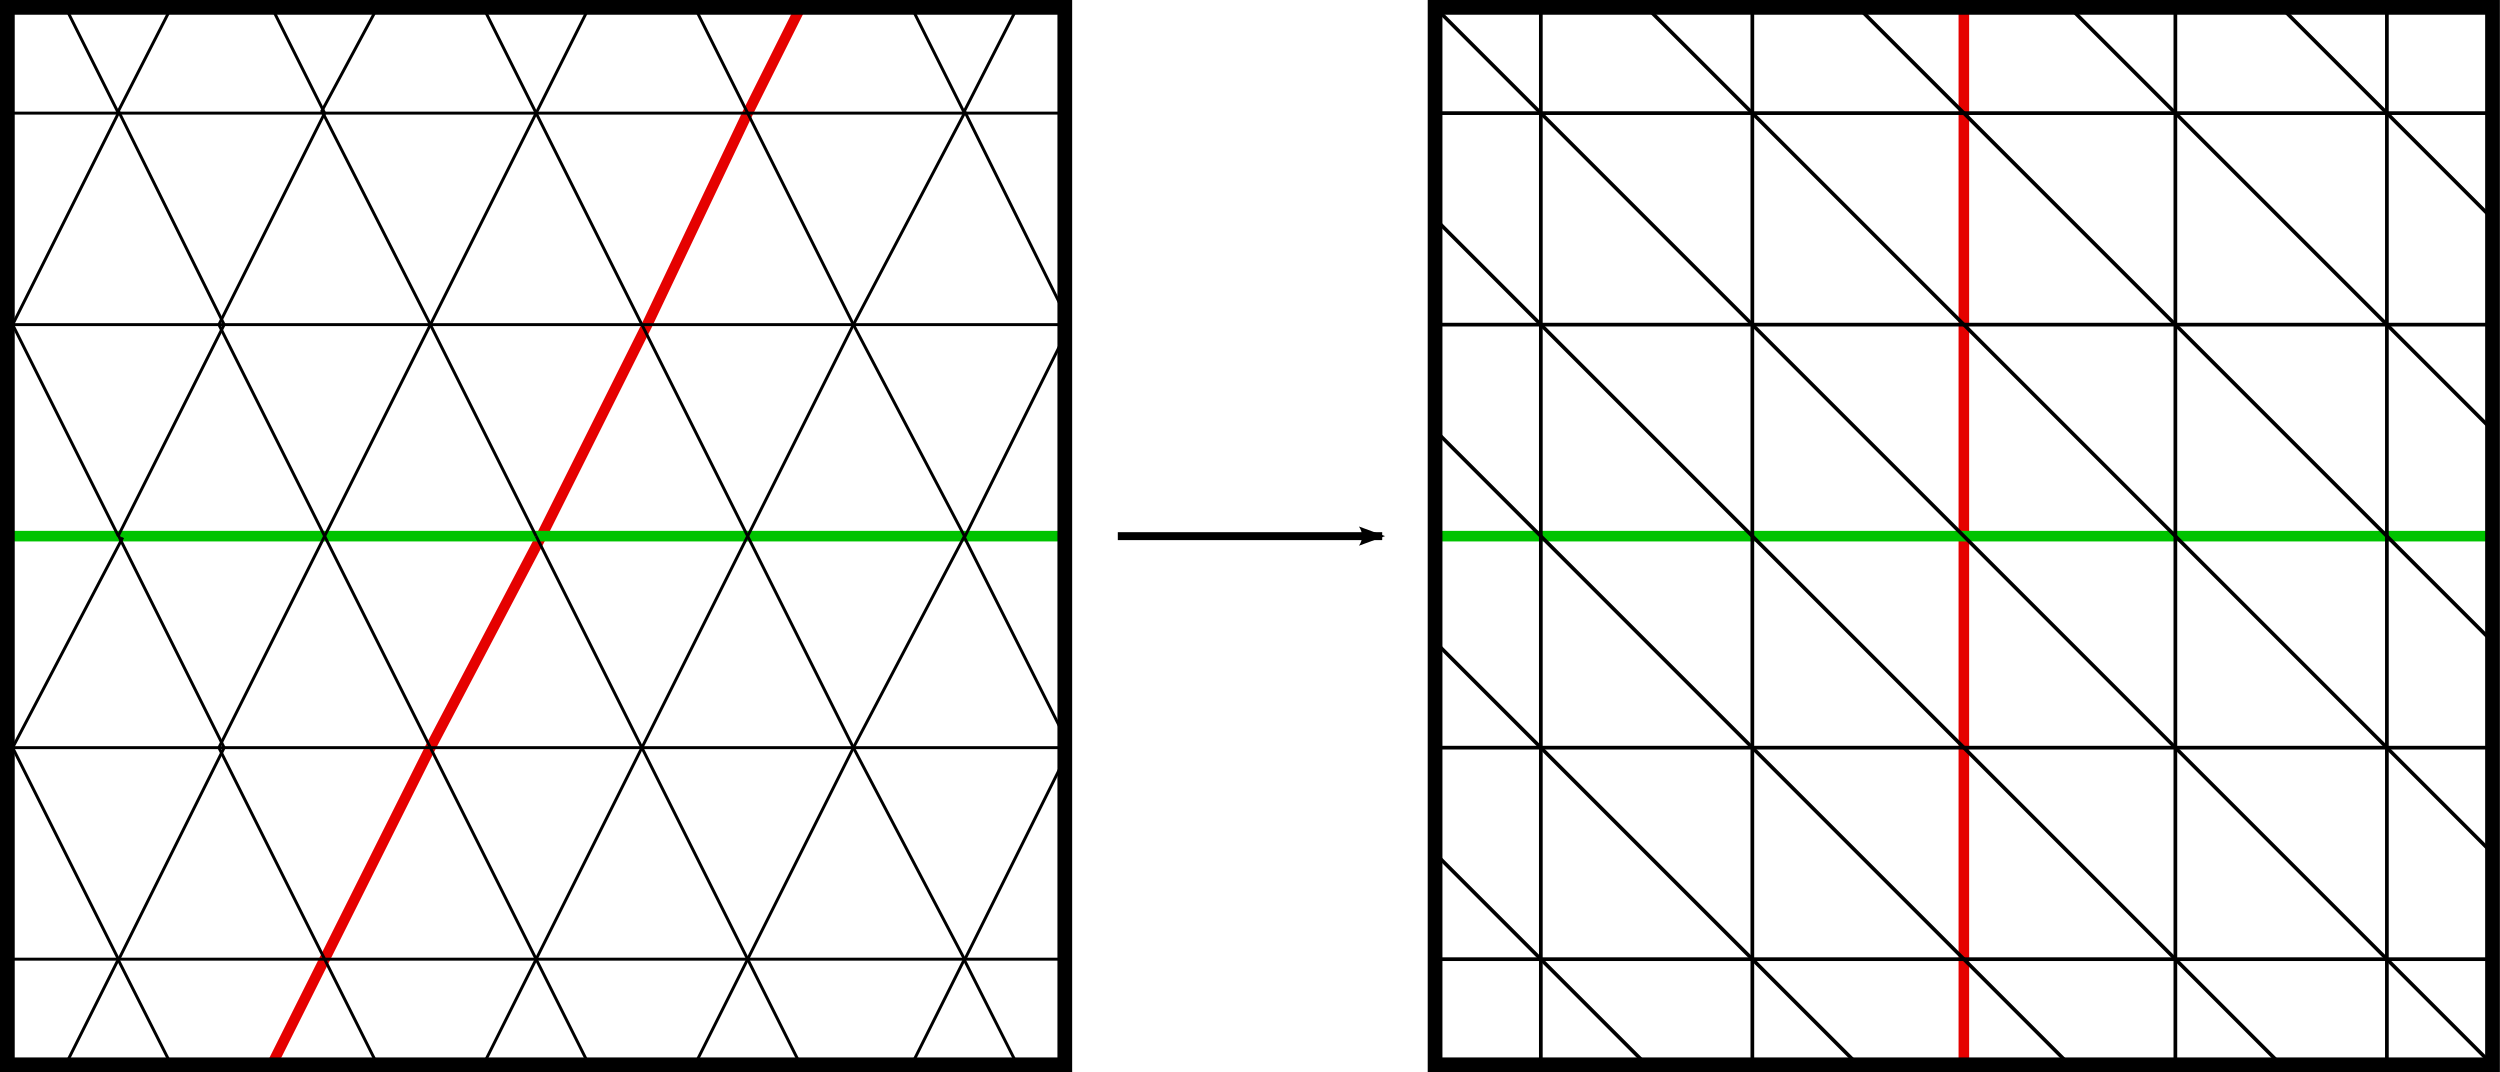 <?xml version="1.0" encoding="UTF-8" standalone="no"?>
<!-- Created with Inkscape (http://www.inkscape.org/) -->

<svg
   xmlns:dc="http://purl.org/dc/elements/1.1/"
   xmlns:cc="http://creativecommons.org/ns#"
   xmlns:rdf="http://www.w3.org/1999/02/22-rdf-syntax-ns#"
   xmlns:svg="http://www.w3.org/2000/svg"
   xmlns="http://www.w3.org/2000/svg"
   xmlns:sodipodi="http://sodipodi.sourceforge.net/DTD/sodipodi-0.dtd"
   xmlns:inkscape="http://www.inkscape.org/namespaces/inkscape"
   width="472.785"
   height="202.785"
   id="svg2"
   version="1.1"
   inkscape:version="0.47 r22583"
   sodipodi:docname="affine_straight.svg">
  <defs
     id="defs4">
    <marker
       inkscape:stockid="Arrow2Lend"
       orient="auto"
       refY="0"
       refX="0"
       id="Arrow2Lend"
       style="overflow:visible">
      <path
         id="path4073"
         style="font-size:12px;fill-rule:evenodd;stroke-width:0.625;stroke-linejoin:round"
         d="M 8.719,4.034 -2.207,0.016 8.719,-4.002 c -1.745,2.372 -1.735,5.617 -6e-7,8.035 z"
         transform="matrix(-1.1,0,0,-1.1,-1.1,0)" />
    </marker>
    <marker
       inkscape:stockid="Arrow1Lend"
       orient="auto"
       refY="0"
       refX="0"
       id="Arrow1Lend"
       style="overflow:visible">
      <path
         id="path4055"
         d="M 0,0 5,-5 -12.5,0 5,5 0,0 z"
         style="fill-rule:evenodd;stroke:#000000;stroke-width:1pt;marker-start:none"
         transform="matrix(-0.8,0,0,-0.8,-10,0)" />
    </marker>
    <inkscape:perspective
       sodipodi:type="inkscape:persp3d"
       inkscape:vp_x="0 : 526.18109 : 1"
       inkscape:vp_y="0 : 1000 : 0"
       inkscape:vp_z="744.09448 : 526.18109 : 1"
       inkscape:persp3d-origin="372.04724 : 350.78739 : 1"
       id="perspective10" />
    <inkscape:perspective
       id="perspective2828"
       inkscape:persp3d-origin="0.5 : 0.33333333 : 1"
       inkscape:vp_z="1 : 0.5 : 1"
       inkscape:vp_y="0 : 1000 : 0"
       inkscape:vp_x="0 : 0.5 : 1"
       sodipodi:type="inkscape:persp3d" />
    <inkscape:perspective
       id="perspective2850"
       inkscape:persp3d-origin="0.5 : 0.33333333 : 1"
       inkscape:vp_z="1 : 0.5 : 1"
       inkscape:vp_y="0 : 1000 : 0"
       inkscape:vp_x="0 : 0.5 : 1"
       sodipodi:type="inkscape:persp3d" />
    <inkscape:perspective
       id="perspective3644"
       inkscape:persp3d-origin="0.5 : 0.33333333 : 1"
       inkscape:vp_z="1 : 0.5 : 1"
       inkscape:vp_y="0 : 1000 : 0"
       inkscape:vp_x="0 : 0.5 : 1"
       sodipodi:type="inkscape:persp3d" />
    <inkscape:perspective
       id="perspective3713"
       inkscape:persp3d-origin="0.5 : 0.33333333 : 1"
       inkscape:vp_z="1 : 0.5 : 1"
       inkscape:vp_y="0 : 1000 : 0"
       inkscape:vp_x="0 : 0.5 : 1"
       sodipodi:type="inkscape:persp3d" />
    <inkscape:perspective
       id="perspective3738"
       inkscape:persp3d-origin="0.5 : 0.33333333 : 1"
       inkscape:vp_z="1 : 0.5 : 1"
       inkscape:vp_y="0 : 1000 : 0"
       inkscape:vp_x="0 : 0.5 : 1"
       sodipodi:type="inkscape:persp3d" />
    <inkscape:perspective
       id="perspective3842"
       inkscape:persp3d-origin="0.5 : 0.33333333 : 1"
       inkscape:vp_z="1 : 0.5 : 1"
       inkscape:vp_y="0 : 1000 : 0"
       inkscape:vp_x="0 : 0.5 : 1"
       sodipodi:type="inkscape:persp3d" />
    <inkscape:perspective
       id="perspective3659"
       inkscape:persp3d-origin="0.5 : 0.33333333 : 1"
       inkscape:vp_z="1 : 0.5 : 1"
       inkscape:vp_y="0 : 1000 : 0"
       inkscape:vp_x="0 : 0.5 : 1"
       sodipodi:type="inkscape:persp3d" />
  </defs>
  <sodipodi:namedview
     id="base"
     pagecolor="#ffffff"
     bordercolor="#666666"
     borderopacity="1.0"
     inkscape:pageopacity="0.0"
     inkscape:pageshadow="2"
     inkscape:zoom="1.345"
     inkscape:cx="271.52212"
     inkscape:cy="114.08996"
     inkscape:document-units="px"
     inkscape:current-layer="layer1"
     showgrid="true"
     objecttolerance="1"
     inkscape:snap-global="true"
     inkscape:window-width="1280"
     inkscape:window-height="945"
     inkscape:window-x="0"
     inkscape:window-y="27"
     inkscape:window-maximized="1">
    <inkscape:grid
       type="xygrid"
       id="grid2816"
       empspacing="5"
       visible="true"
       enabled="true"
       snapvisiblegridlinesonly="true"
       spacingy="10px"
       spacingx="10px"
       originy="1px" />
  </sodipodi:namedview>
  <g
     inkscape:label="Layer 1"
     inkscape:groupmode="layer"
     id="layer1"
     transform="translate(-455.444,-31.199)">
    <path
       style="fill:none;stroke:#e50100;stroke-width:2;stroke-linecap:butt;stroke-linejoin:miter;stroke-miterlimit:4;stroke-opacity:1;stroke-dasharray:none"
       d="m 549,23.459 -10,20 -19,40 -20,40 -21,40 -20,40 -10,20"
       id="path3758"
       transform="translate(57.837,9.132)"
       sodipodi:nodetypes="ccccccc" />
    <path
       style="fill:none;stroke:#00c300;stroke-width:2;stroke-linecap:butt;stroke-linejoin:miter;stroke-miterlimit:4;stroke-opacity:1;stroke-dasharray:none"
       d="m 400,123.459 200,0"
       id="path3760"
       transform="translate(57.837,9.132)" />
    <path
       style="fill:none;stroke:#000000;stroke-width:0.56;stroke-linecap:butt;stroke-linejoin:miter;stroke-miterlimit:4;stroke-opacity:1;stroke-dasharray:none"
       d="m 430,23.459 -10,19.587 20,40.413 -20,39.885 20,40.115 -20,40.182 10,19.818"
       id="path3772"
       transform="translate(57.837,9.132)"
       sodipodi:nodetypes="ccccccc" />
    <path
       style="fill:none;stroke:#000000;stroke-width:0.56;stroke-linecap:butt;stroke-linejoin:miter;stroke-miterlimit:4;stroke-opacity:1;stroke-dasharray:none"
       d="m 590,23.459 -10,19.587 20,40.413 -20,40.257 20,39.743 -20,40.182 10,19.818"
       id="path3776"
       transform="translate(57.837,9.132)"
       sodipodi:nodetypes="ccccccc" />
    <path
       style="fill:none;stroke:#000000;stroke-width:0.56;stroke-linecap:butt;stroke-linejoin:miter;stroke-miterlimit:4;stroke-opacity:1;stroke-dasharray:none"
       d="m 600,83.459 -200,0"
       id="path3778"
       transform="translate(57.837,9.132)" />
    <path
       style="fill:none;stroke:#000000;stroke-width:0.56;stroke-linecap:butt;stroke-linejoin:miter;stroke-miterlimit:4;stroke-opacity:1;stroke-dasharray:none"
       d="m 400,43.459 200,0"
       id="path3780"
       transform="translate(57.837,9.132)" />
    <path
       style="fill:none;stroke:#000000;stroke-width:0.56;stroke-linecap:butt;stroke-linejoin:miter;stroke-miterlimit:4;stroke-opacity:1;stroke-dasharray:none"
       d="m 400,163.459 140.52,0 59.48,0"
       id="path3782"
       transform="translate(57.837,9.132)"
       sodipodi:nodetypes="ccc" />
    <path
       style="fill:none;stroke:#000000;stroke-width:0.56;stroke-linecap:butt;stroke-linejoin:miter;stroke-miterlimit:4;stroke-opacity:1;stroke-dasharray:none"
       d="m 400,203.459 200,0"
       id="path3784"
       transform="translate(57.837,9.132)" />
    <path
       style="fill:none;stroke:#000000;stroke-width:0.56;stroke-linecap:butt;stroke-linejoin:miter;stroke-miterlimit:4;stroke-opacity:1;stroke-dasharray:none"
       d="m 570,23.459 10,20 -21,40 21,40 -21,40 21,40 -10,20"
       id="path3792"
       transform="translate(57.837,9.132)"
       sodipodi:nodetypes="ccccccc" />
    <path
       style="fill:none;stroke:#000000;stroke-width:0.56;stroke-linecap:butt;stroke-linejoin:miter;stroke-miterlimit:4;stroke-opacity:1;stroke-dasharray:none"
       d="m 400,83.459 20,40"
       id="path3819"
       transform="translate(57.837,9.132)"
       sodipodi:nodetypes="cc" />
    <path
       style="fill:none;stroke:#000000;stroke-width:0.56;stroke-linecap:butt;stroke-linejoin:miter;stroke-miterlimit:4;stroke-opacity:1;stroke-dasharray:none"
       d="m 400,163.459 20,40 -10,20"
       id="path3823"
       transform="translate(57.837,9.132)"
       sodipodi:nodetypes="ccc" />
    <path
       style="fill:none;stroke:#e50100;stroke-width:2;stroke-linecap:butt;stroke-linejoin:miter;stroke-miterlimit:4;stroke-opacity:1;stroke-dasharray:none"
       d="m 826.837,32.592 0,200"
       id="path3758-5" />
    <path
       style="fill:none;stroke:#00c300;stroke-width:2;stroke-linecap:butt;stroke-linejoin:miter;stroke-miterlimit:4;stroke-opacity:1;stroke-dasharray:none"
       d="m 726.837,132.592 200,0"
       id="path3760-3" />
    <path
       style="fill:none;stroke:#000000;stroke-width:0.7;stroke-linecap:butt;stroke-linejoin:miter;stroke-miterlimit:4;stroke-opacity:1;stroke-dasharray:none"
       d="m 786.837,32.592 0,200"
       id="path3770-8" />
    <path
       style="fill:none;stroke:#000000;stroke-width:0.7;stroke-linecap:butt;stroke-linejoin:miter;stroke-miterlimit:4;stroke-opacity:1;stroke-dasharray:none"
       d="m 746.837,32.592 0,200"
       id="path3772-8" />
    <path
       style="fill:none;stroke:#000000;stroke-width:0.7;stroke-linecap:butt;stroke-linejoin:miter;stroke-miterlimit:4;stroke-opacity:1;stroke-dasharray:none"
       d="m 866.837,32.592 0,200"
       id="path3774-3" />
    <path
       style="fill:none;stroke:#000000;stroke-width:0.7;stroke-linecap:butt;stroke-linejoin:miter;stroke-miterlimit:4;stroke-opacity:1;stroke-dasharray:none"
       d="m 906.837,32.592 0,200"
       id="path3776-1" />
    <path
       style="fill:none;stroke:#000000;stroke-width:0.7;stroke-linecap:butt;stroke-linejoin:miter;stroke-miterlimit:4;stroke-opacity:1;stroke-dasharray:none"
       d="m 926.837,92.592 -200,0"
       id="path3778-8" />
    <path
       style="fill:none;stroke:#000000;stroke-width:0.7;stroke-linecap:butt;stroke-linejoin:miter;stroke-miterlimit:4;stroke-opacity:1;stroke-dasharray:none"
       d="m 726.837,52.592 200,0"
       id="path3780-9" />
    <path
       style="fill:none;stroke:#000000;stroke-width:0.7;stroke-linecap:butt;stroke-linejoin:miter;stroke-miterlimit:4;stroke-opacity:1;stroke-dasharray:none"
       d="m 726.837,172.592 200,0"
       id="path3782-6" />
    <path
       style="fill:none;stroke:#000000;stroke-width:0.7;stroke-linecap:butt;stroke-linejoin:miter;stroke-miterlimit:4;stroke-opacity:1;stroke-dasharray:none"
       d="m 726.837,212.592 200,0"
       id="path3784-4" />
    <path
       style="fill:none;stroke:#000000;stroke-width:0.56;stroke-linecap:butt;stroke-linejoin:miter;stroke-miterlimit:4;stroke-opacity:1;stroke-dasharray:none"
       d="M 420.818,123.716 400,163.459"
       id="path4014"
       transform="translate(57.837,9.132)" />
    <path
       style="fill:none;stroke:#000000;stroke-width:0.56;stroke-linecap:butt;stroke-linejoin:miter;stroke-miterlimit:4;stroke-opacity:1;stroke-dasharray:none"
       d="m 410,23.459 10,20 -20,40"
       id="path4016"
       transform="translate(57.837,9.132)" />
    <path
       style="fill:none;stroke:#000000;stroke-width:1.5;stroke-linecap:butt;stroke-linejoin:miter;stroke-miterlimit:4;stroke-opacity:1;stroke-dasharray:none;marker-end:url(#Arrow2Lend)"
       d="m 210,101 50,0"
       id="path4047"
       transform="translate(456.837,31.592)" />
    <path
       style="fill:none;stroke:#000000;stroke-width:0.56;stroke-linecap:butt;stroke-linejoin:miter;stroke-miterlimit:4;stroke-opacity:1;stroke-dasharray:none"
       d="m 110,1 -10,20 20,40"
       id="path4718"
       transform="translate(456.837,31.592)" />
    <path
       style="fill:none;stroke:#000000;stroke-width:0.56;stroke-linecap:butt;stroke-linejoin:miter;stroke-miterlimit:4;stroke-opacity:1;stroke-dasharray:none"
       d="m 100,101 20,40 c 0,0 -20,40 -20,40 l 10,20"
       id="path4720"
       transform="translate(456.837,31.592)" />
    <path
       style="fill:none;stroke:#000000;stroke-width:0.56;stroke-linecap:butt;stroke-linejoin:miter;stroke-miterlimit:4;stroke-opacity:1;stroke-dasharray:none"
       d="M 90,1 100,21 80,61 100,101"
       id="path4743"
       transform="translate(456.837,31.592)" />
    <path
       style="fill:none;stroke:#000000;stroke-width:0.56;stroke-linecap:butt;stroke-linejoin:miter;stroke-miterlimit:4;stroke-opacity:1;stroke-dasharray:none"
       d="M 80,141 100,181 90,201"
       id="path4745"
       transform="translate(456.837,31.592)"
       sodipodi:nodetypes="ccc" />
    <path
       style="fill:none;stroke:#000000;stroke-width:0.56;stroke-linecap:butt;stroke-linejoin:miter;stroke-miterlimit:4;stroke-opacity:1;stroke-dasharray:none"
       d="m 130,1 10,20 20,40 -20,40 20,40 -20,40 10,20"
       id="path4747"
       transform="translate(456.837,31.592)"
       sodipodi:nodetypes="ccccccc" />
    <path
       style="fill:none;stroke:#000000;stroke-width:0.56;stroke-linecap:butt;stroke-linejoin:miter;stroke-miterlimit:4;stroke-opacity:1;stroke-dasharray:none"
       d="m 120,61 20,40 -20,40 20,40 -10,20"
       id="path4749"
       transform="translate(456.837,31.592)" />
    <path
       style="fill:none;stroke:#000000;stroke-width:0.56;stroke-linecap:butt;stroke-linejoin:miter;stroke-miterlimit:4;stroke-opacity:1;stroke-dasharray:none"
       d="m 50,1 10,20 -20,40 20,40 -20,40 20,40"
       id="path4751"
       transform="translate(456.837,31.592)" />
    <path
       style="fill:none;stroke:#000000;stroke-width:0.56;stroke-linecap:butt;stroke-linejoin:miter;stroke-miterlimit:4;stroke-opacity:1;stroke-dasharray:none"
       d="M 70,1 59.48,20.587 80,61 l -20,40 20,40"
       id="path4753"
       transform="translate(456.837,31.592)" />
    <path
       style="fill:none;stroke:#000000;stroke-width:0.56;stroke-linecap:butt;stroke-linejoin:miter;stroke-miterlimit:4;stroke-opacity:1;stroke-dasharray:none"
       d="m 60,181 10,20"
       id="path4755"
       transform="translate(456.837,31.592)" />
    <path
       style="fill:none;stroke:#000000;stroke-width:0.7;stroke-linecap:butt;stroke-linejoin:miter;stroke-miterlimit:4;stroke-opacity:1;stroke-dasharray:none"
       d="m 270,1 20,20 40,40 40,40 40,40 40,40 20,20"
       id="path4757"
       transform="translate(456.837,31.592)" />
    <path
       style="fill:none;stroke:#000000;stroke-width:0.7;stroke-linecap:butt;stroke-linejoin:miter;stroke-miterlimit:4;stroke-opacity:1;stroke-dasharray:none"
       d="m 310,1 20,20 40,40 40,40 40,40 20,20"
       id="path4759"
       transform="translate(456.837,31.592)" />
    <path
       style="fill:none;stroke:#000000;stroke-width:0.7;stroke-linecap:butt;stroke-linejoin:miter;stroke-miterlimit:4;stroke-opacity:1;stroke-dasharray:none"
       d="m 350,1 20,20 20,20 20,20 20,20 20,20 20,20"
       id="path4761"
       transform="translate(456.837,31.592)" />
    <path
       style="fill:none;stroke:#000000;stroke-width:0.7;stroke-linecap:butt;stroke-linejoin:miter;stroke-miterlimit:4;stroke-opacity:1;stroke-dasharray:none"
       d="m 390,1 20,20 20,20 20,20 20,20"
       id="path4763"
       transform="translate(456.837,31.592)" />
    <path
       style="fill:none;stroke:#000000;stroke-width:0.7;stroke-linecap:butt;stroke-linejoin:miter;stroke-miterlimit:4;stroke-opacity:1;stroke-dasharray:none"
       d="m 430,1 20,20 20,20"
       id="path4765"
       transform="translate(456.837,31.592)" />
    <path
       style="fill:none;stroke:#000000;stroke-width:0.7;stroke-linecap:butt;stroke-linejoin:miter;stroke-miterlimit:4;stroke-opacity:1;stroke-dasharray:none"
       d="m 270,41 20,20 20,20 20,20 20,20 20,20 20,20 20,20 20,20"
       id="path4767"
       transform="translate(456.837,31.592)" />
    <path
       style="fill:none;stroke:#000000;stroke-width:0.7;stroke-linecap:butt;stroke-linejoin:miter;stroke-miterlimit:4;stroke-opacity:1;stroke-dasharray:none"
       d="m 270,81 20,20 20,20 20,20 20,20 20,20 20,20"
       id="path4769"
       transform="translate(456.837,31.592)" />
    <path
       style="fill:none;stroke:#000000;stroke-width:0.7;stroke-linecap:butt;stroke-linejoin:miter;stroke-miterlimit:4;stroke-opacity:1;stroke-dasharray:none"
       d="m 270,121 20,20 20,20 20,20 20,20"
       id="path4771"
       transform="translate(456.837,31.592)" />
    <path
       style="fill:none;stroke:#000000;stroke-width:0.7;stroke-linecap:butt;stroke-linejoin:miter;stroke-miterlimit:4;stroke-opacity:1;stroke-dasharray:none"
       d="m 270,161 20,20 20,20"
       id="path4773"
       transform="translate(456.837,31.592)" />
    <path
       sodipodi:type="star"
       style="fill:none;stroke:#000000;stroke-width:2.856;stroke-miterlimit:4;stroke-opacity:1;stroke-dasharray:none;stroke-dashoffset:0"
       id="path2865"
       sodipodi:sides="4"
       sodipodi:cx="98.837227"
       sodipodi:cy="96.854012"
       sodipodi:r1="145.02942"
       sodipodi:r2="102.55129"
       sodipodi:arg1="-2.3561945"
       sodipodi:arg2="-1.5707963"
       inkscape:flatsided="true"
       inkscape:rounded="0"
       inkscape:randomized="0"
       d="m -3.714,-5.697 205.103,-2e-6 0,205.103 -205.103,0 -2e-6,-205.103 z"
       transform="matrix(0.975,0,0,0.975,460.458,38.147)" />
    <path
       sodipodi:type="star"
       style="fill:none;stroke:#000000;stroke-width:2.856;stroke-miterlimit:4;stroke-opacity:1;stroke-dasharray:none;stroke-dashoffset:0"
       id="path2865-6"
       sodipodi:sides="4"
       sodipodi:cx="98.837227"
       sodipodi:cy="96.854012"
       sodipodi:r1="145.02942"
       sodipodi:r2="102.55129"
       sodipodi:arg1="-2.3561945"
       sodipodi:arg2="-1.5707963"
       inkscape:flatsided="true"
       inkscape:rounded="0"
       inkscape:randomized="0"
       d="m -3.714,-5.697 205.103,-2e-6 0,205.103 -205.103,0 -2e-6,-205.103 z"
       transform="matrix(0.975,0,0,0.975,730.458,38.147)" />
  </g>
</svg>

